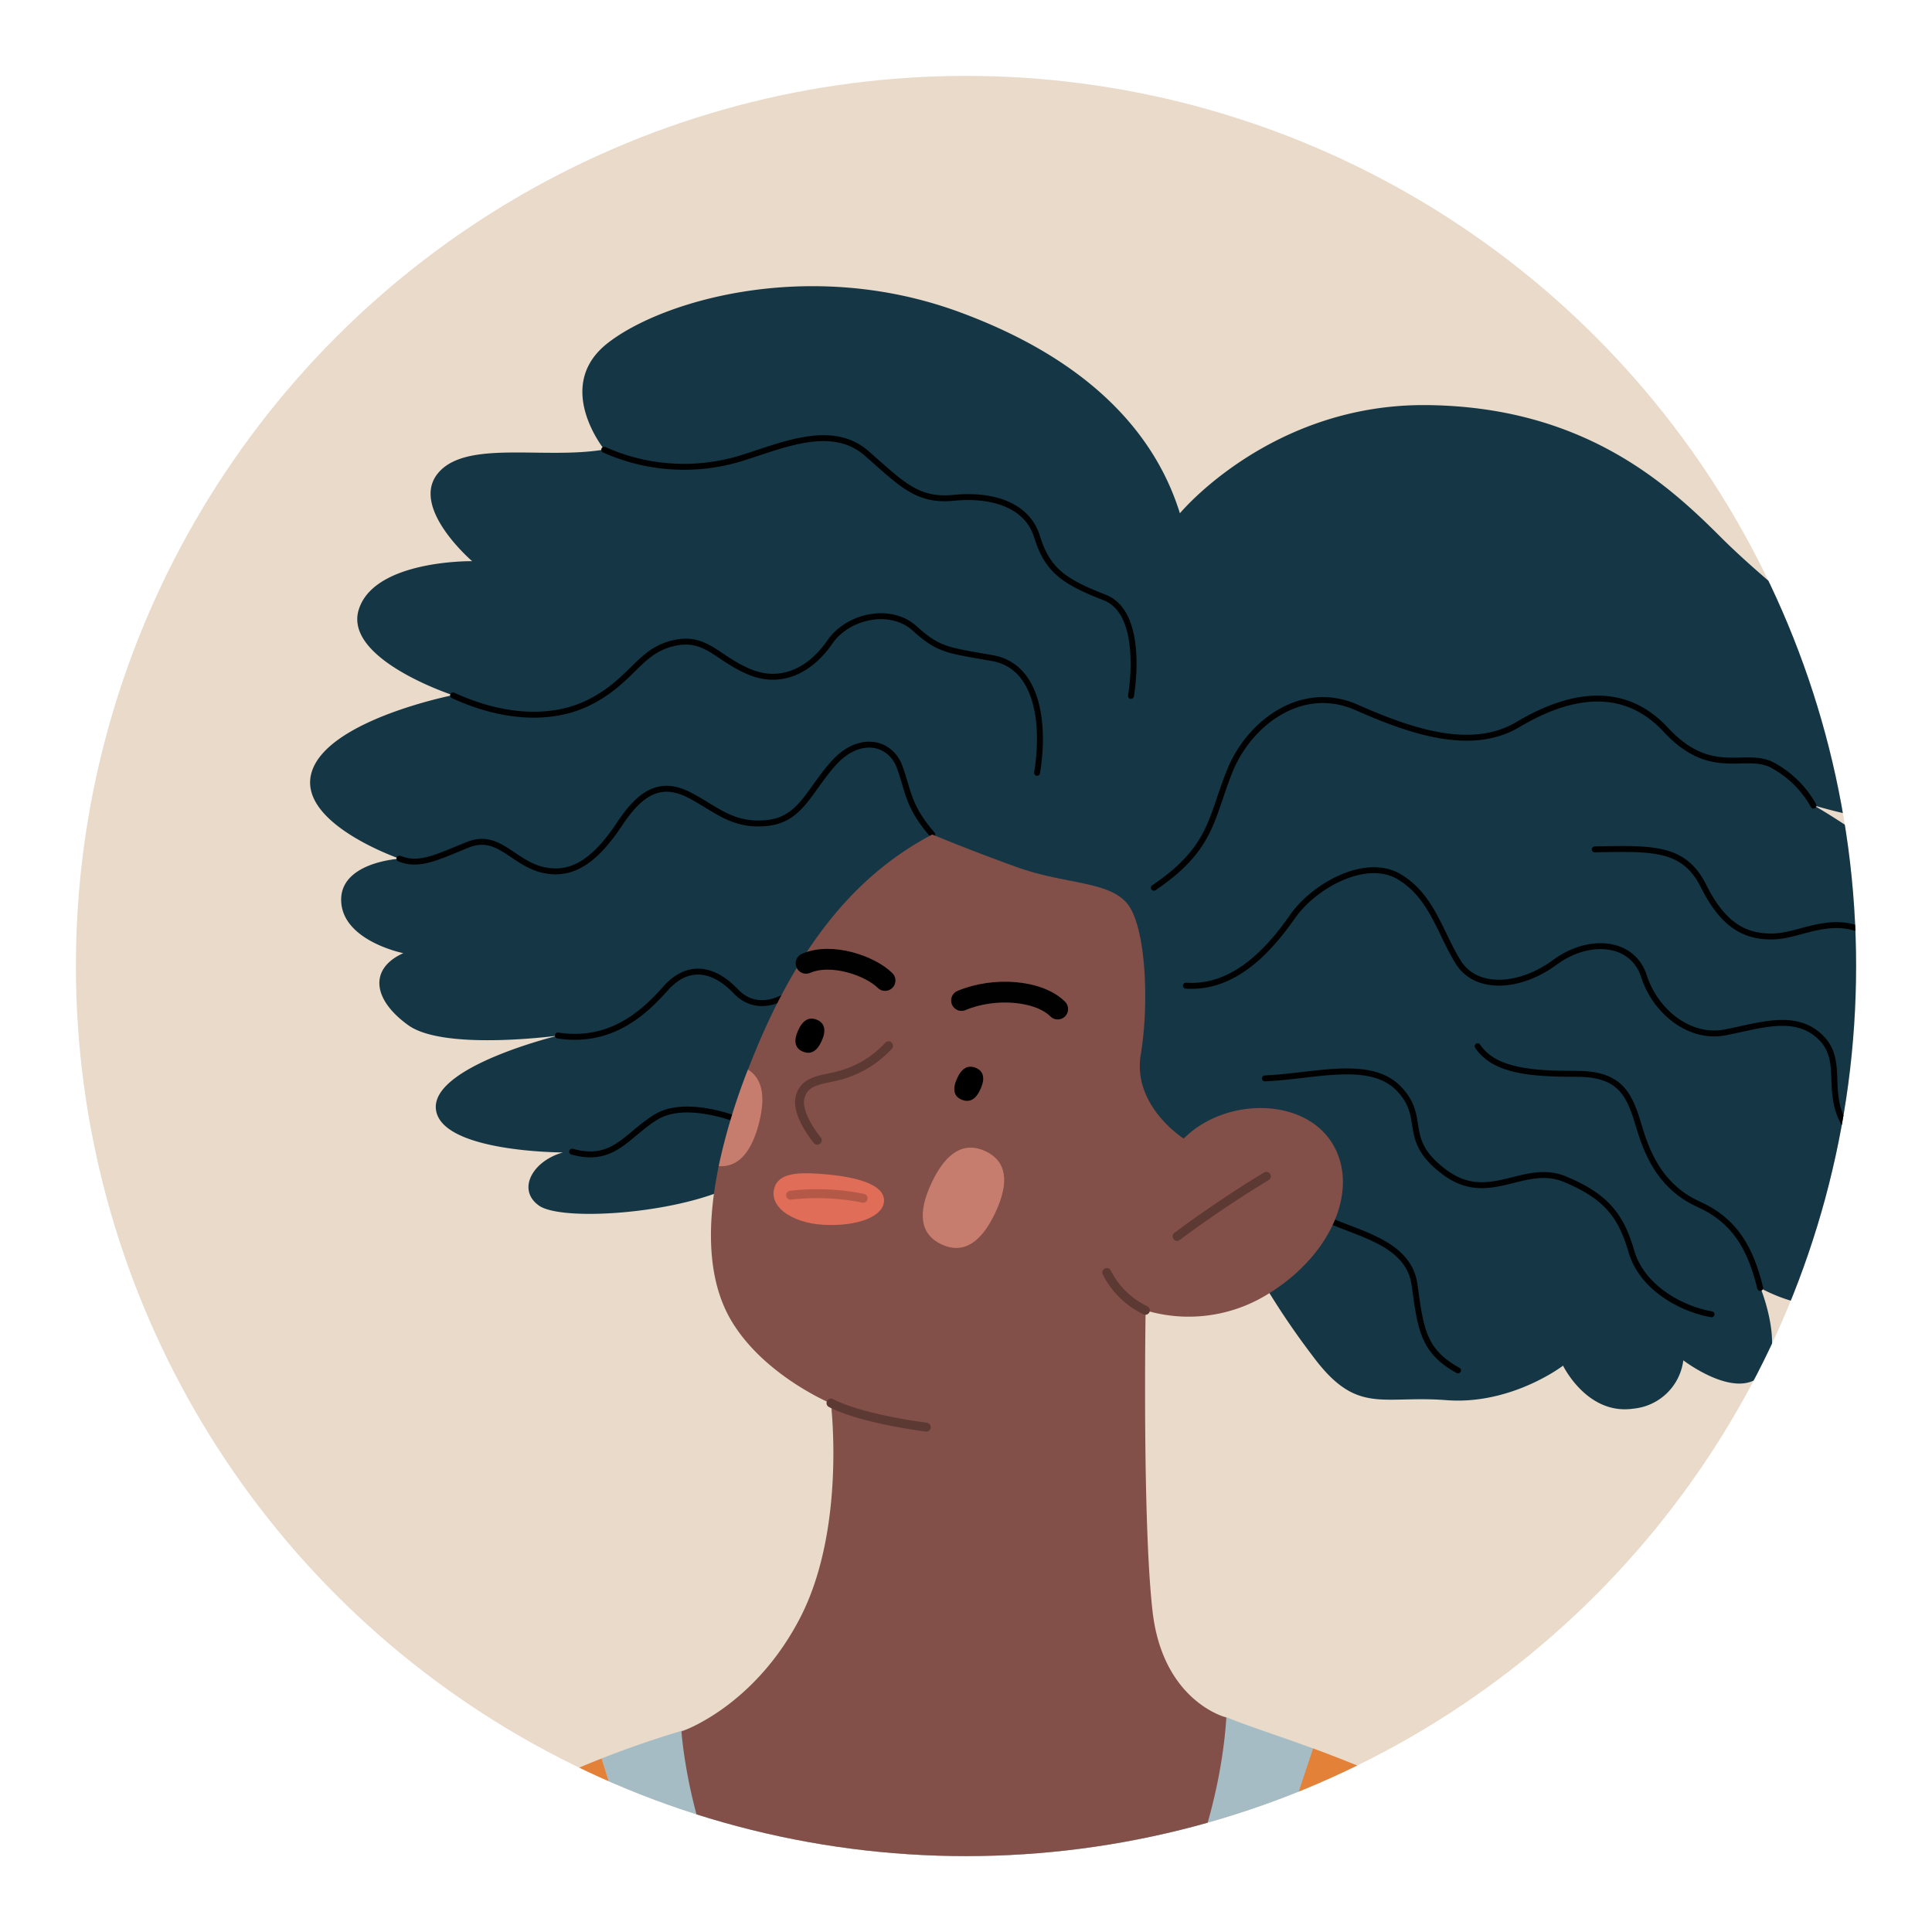 <svg xmlns="http://www.w3.org/2000/svg" viewBox="0 0 280 280" id="woman">
  <defs>
    <clipPath id="clip-path">
      <circle id="SVGID" cx="140" cy="-220" r="129" style="fill:#fcc336"></circle>
    </clipPath>
    <clipPath id="clip-path-2">
      <circle id="SVGID-2" cx="-220" cy="140" r="129" style="fill:#253f4c"></circle>
    </clipPath>
    <clipPath id="clip-path-3">
      <circle id="SVGID-3" cx="140" cy="140" r="129" style="fill:#e9dac9"></circle>
    </clipPath>
    <clipPath id="clip-path-4">
      <circle id="SVGID-4" cx="500" cy="140" r="129" style="fill:#a5bcc5"></circle>
    </clipPath>
  </defs>
  <g style="isolation:isolate">
    <g id="Layer_1">
      <circle id="SVGID-5" cx="140" cy="-220" r="129" style="fill:#fcc336"></circle>
      <g style="clip-path:url(#clip-path)">
        <path d="M26.32 42.36c-4.9 16.55-10.72 31.25-4 36.46s30.33 8.27 30.33 8.27l7.68-43.19Z" style="fill:#153745"></path>
        <path d="M60.33 43.9c-3.07 15.93-7.66 43.19-7.66 43.19s34.61 10.72 71.38 10.72a261.79 261.79 0 0 0 68-9.49l-2.45-37.07s-43.2-25.43-65.87-27.88-63.4 20.53-63.4 20.53Z" style="fill:#84a7b3"></path>
        <path d="M115-171.78c-4.6-.92-12.87 13.33-21.6 18.84S47-130.88 29.08-106.52-9.52-38-5.85-5.89 12.07 47 35.05 51.55 93 42.36 111.33 33.17s30.79-15.62 30.79-15.62L126 48.8s31.71 22 73.06 16.54 57.49-46.95 61.12-69.85c4.6-28.95-9.65-75.36-23-95.58-12.49-19-27.57-29.41-41.81-39.52s-19.3-14.24-19.3-14.24-14.25-19.3-19.76-19.3-41.31 1.37-41.31 1.37Z" style="fill:#a5bcc5"></path>
        <path d="M131.09-35.76s21.45-3.37 31.86-3.06 22.67.92 22.67.92 5.52 24.2 8.58 32.17A86.38 86.38 0 0 0 176.43.09c-9.49 4.29-21.75 11-21.75 11a36.44 36.44 0 0 0 .32-29.38c-6.75-16.24-23.91-17.47-23.91-17.47ZM142.12 17.55S141.2 36.85 126 48.8c0 0-17.92-10.73-20.68-13.18Z" style="fill:#ef9a5d"></path>
        <path d="M194.2-5.73c8.89.92 21.14 12.56 27.57 20.22M187.16-4.2c6.12 3.06 16.23 15.93 18.38 23.89M38.57-2.67C32.75 2.54 24.48 13.26 22 19.39M31.32-3.9A33.34 33.34 0 0 0 12.23 9.89M154.68 11.12a50.39 50.39 0 0 1-12.56 6.43" style="fill:none;stroke-linecap:round;stroke-linejoin:round;stroke:#010101;stroke-width:.86px"></path>
        <path d="M127.11 58.29a2.15 2.15 0 1 1-2.11-2.14 2.14 2.14 0 0 1 2.11 2.14Z" style="fill:#e9dac9"></path>
        <path d="M131.4 52.78c.31 10.42-1.23 35.84-2.45 44.42" style="fill:none;stroke-linecap:round;stroke-linejoin:round;stroke:#010101;stroke-width:.86px"></path>
      </g>
      <circle id="SVGID-6" cx="-220" cy="140" r="129" style="fill:#253f4c"></circle>
      <g style="clip-path:url(#clip-path-2)">
        <path d="M2.26 229.24c-20.89-23.37-51.68-54.43-74.5-72.85s-41.79-26.67-53.33-29.14-24.43-4.13-35.43 3.85-15.4 20.61-16.86 32.34 2.19 22.73 7.33 26.21a12.6 12.6 0 0 0 3.66 10.63c4.77 4.58 8.62 3.48 8.62 3.48a8.42 8.42 0 0 0 10 3.07c4.69-1.66 5.18-11.86 5.18-11.86s2.65 11.18 13.38 16.12c9.89 4.57 16.12 5.14 23.27 15.58s32.26 50.4 32.26 50.4Z" style="fill:#ed8f4c"></path>
        <path d="M58.89 375.48c-7.35 34.65-29.63 53.26-55.49 61.93l-21.13 4.91a147.76 147.76 0 0 1-24.55 1.34c-25.36-.68-52.8-8-74.73-15.62 20.8-30.6 38.23-88.85 38.14-116.26 17.79 10.91 29.16 17.36 29.44 17.52l-24.73-52.23s4.4-19.79 28.58-35.19 47.84-12.64 47.84-12.64 7.7 3.85 25.29 30.24 41.94 66.01 31.34 116Z" style="fill:#cdcbaf"></path>
      </g>
      <circle id="SVGID-7" cx="140" cy="140" r="129" style="fill:#e9dac9"></circle>
      <g style="clip-path:url(#clip-path-3)">
        <path d="M267.3 490.37 227 430.62s-7-26.39-13.94-52.28S200.09 334 200.09 334s-10 51.28-12 80.16.49 68.21.49 68.21-10.19 9.69-28.41 14.65c-.54-20.78-2.05-93.43 2.4-124.31 5.23-36.22 12.7-69.82 18.3-89.24 4-13.92 7.65-25 9.38-30.1 10.19 3.75 28.84 11.44 42.9 24.5 20.91 19.42 42.07 47.67 52.52 100.94s3.54 86.19-18.37 111.56Z" style="fill:#e48139"></path>
        <path d="M190.3 253.4c-1.73 5.13-5.36 16.18-9.38 30.1-5.6 19.42-13.07 53-18.3 89.24-4.45 30.88-2.94 103.53-2.4 124.31a82.12 82.12 0 0 1-25.35 2.77c-17.85-.78-35.69-5.3-48.58-9.41 3.29-14.42 19.2-86.22 19.2-124.39 0-41-8.33-79.67-18.3-111.17 3.84-1.51 7.71-2.84 11.58-4 25.64-7.47 78.91-2 78.91-2 3.32 1.36 7.62 2.71 12.62 4.55Z" style="fill:#a5bcc5"></path>
        <path d="M87.19 254.85c10 31.5 18.3 70.12 18.3 111.17 0 38.17-15.91 110-19.2 124.39-11.56-3.67-19.14-7-19.14-7s14.94-47.3 15.44-74.19-10-56.76-10-56.76l-11.41 69.2-27.88 73.68s-41.82-9-46.3-71.69S6.91 320.09 27.32 297.19c17.33-19.44 38.25-33.86 59.87-42.34Z" style="fill:#e48139"></path>
        <path d="M106 172c-8.47 4-24.65 5-27.88 2.73s-1-6.47 3.48-7.71c0 0-17.67 0-18.42-6.23s17.68-10.7 17.68-10.7-16.43 2.24-21.66-1.49-5.73-8.22-.75-10.46c0 0-8.71-1.74-9-7.47s8.46-6.22 8.46-6.22-15.18-5.23-12.69-12.7 20.41-11 20.41-11-15.9-5.2-13.63-12.42 16.43-7 16.43-7-9-7.71-5-12.69 15.43-2 24.15-3.49c0 0-7.47-9.21.5-15.43s29.37-12.45 51-4.48S168.22 65.43 171 74.39c0 0 13.19-15.93 35.85-15.68s34.85 11.45 42.57 19.17 20.87 17.42 26.58 22.4 9.71 10.46 8 16.43-21.16 0-21.16 0 13.19 7.47 14.93 12.7-5.47 7-5.47 7 13.69 10.2 12 15.93-8.47 5.23-8.47 5.23 8.72 10.2 5.73 16.43-12.2 2.49-12.2 2.49 3.49 6.72-1 10.95-13.2-.75-13.2-.75 3.74 9.21 0 12.7-11.2-2.24-11.2-2.24a8.06 8.06 0 0 1-7.22 7c-6.72 1-10.21-6.23-10.21-6.23s-7.46 5.73-16.92 5-13 2.24-19.42-6.47a110.43 110.43 0 0 1-9.46-14.69l-29.93-14.02Z" style="fill:#153745"></path>
        <path d="M167.23 128.66c8.46-5.73 8.21-10 11-16.93s10.41-12.73 18.37-9.21S213.28 109 220 105s14.94-6.22 21.41.75 11.2 3.23 15.19 5a14.79 14.79 0 0 1 6.22 6M135.11 120.94c-3.56-4.15-3.4-6.14-4.73-9.79s-5.8-4.65-9.46-.66-4.81 8.3-9.79 8.79-7.3-2-11.12-4-6.8-1-10.12 4-6.64 7.8-11.12 6.81-6.47-5.48-11-3.65-7 3.15-9.88 2" style="fill:none;stroke-linecap:round;stroke-linejoin:round;stroke:#010101;stroke-width:.86px"></path>
        <path d="M65.66 100.78c7 3.24 14.44 3.9 20.25.75s6.8-7.14 11.61-8.3 6.31 2.16 11.12 4.15 9-.5 11.62-4.32 8.8-5.14 12.28-2 4.65 3.15 11.29 4.32 7.63 9.62 6.47 16.62M87.57 65.18a28.27 28.27 0 0 0 20.08 1.16c5.81-1.82 12.94-5 17.92-.66s7.3 7 12.61 6.47 10.63.83 12.12 5.64 3.82 6.48 9.79 8.8 3.82 14.27 3.82 14.27M80.85 150.07c8 1.24 12.86-3.74 15.68-6.89s6.47-3.32 10.12.5 8.3 0 8.3 0M82.92 166.91c6 1.66 7.8-2.32 12.12-5s11.78.34 11.78.34M171.87 142.85c7.14.5 12.28-5.48 15.44-10s10.62-8.63 15.43-5.81 6 8.3 8.63 12.45 9 3.65 13.94 0 11.29-3.15 12.95 2 6.64 9.13 11.78 8.13 10.12-2.82 13.77.67.5 8.13 3.82 13.11M231.12 123.1c8.46-.17 12.95-.33 15.77 5.31s6 7.47 10.29 7.3 9.46-4 15.1.67M183.32 156.29c7.31-.33 15.27-2.82 19.42 1.5s.17 7.3 6.64 12.11 11.45-1.49 17.43 1 8.13 5.31 9.62 10.45 7 8.3 11.62 9.13" style="fill:none;stroke-linecap:round;stroke-linejoin:round;stroke:#010101;stroke-width:.86px"></path>
        <path d="M255.1 186.66c-1.41-5.81-3.73-9.79-8.88-12.11s-7.3-6.64-8.63-11.12-2.49-7.8-9-7.8-11.95-.33-14.44-4M192 176.54c4.15 2.16 12.12 3.32 13 9.62s1.16 9.63 6.31 12.45" style="fill:none;stroke-linecap:round;stroke-linejoin:round;stroke:#010101;stroke-width:.86px"></path>
        <path d="M135.11 120.94c-9.46 5-18.67 13.94-26.13 32.61-6.79 17-7.72 29.88-3 37.84s14.44 12 14.44 12 2.24 18.17-4.48 31.12-17.18 16.43-17.18 16.43S100.51 276 115 286s34.6 8.71 45.56 1.74 16.43-26.64 17.17-38.83c0 0-9.21-2.24-10.7-15.44s-1-43.56-1-43.56a21.79 21.79 0 0 0 17.93-2.49c9.21-5.73 13.19-15.43 9-21.91s-15.44-6.47-21.41-.5c0 0-7.47-4.72-6.22-12.19s.74-18.67-2-21.91-9-2.74-15.93-5.23-12.29-4.74-12.29-4.74Z" style="fill:#825048"></path>
        <path d="M119.08 150.87c-.69 1.53-1.61 2-2.74 1.53s-1.36-1.54-.67-3.07 1.61-2 2.74-1.53 1.36 1.55.67 3.07ZM142.1 157.84c-.68 1.53-1.61 2-2.74 1.53s-1.35-1.54-.66-3.07 1.61-2 2.74-1.53 1.35 1.55.66 3.07Z"></path>
        <path d="M116.82 139.61c3.73-1.61 9.33.38 11.45 2.49M139.35 145c4.73-2 11.2-1.5 13.94 1.24" style="fill:none;stroke-linecap:round;stroke-linejoin:round;stroke:#010101;stroke-width:3.01px"></path>
        <path d="M128.77 151.56a14.77 14.77 0 0 1-7.35 4.36c-2.36.62-4.85.62-5.47 3.11s2.49 6.22 2.49 6.22M183.53 170.48c-7.22 4.36-12.94 8.71-12.94 8.71M166 189.9a12.17 12.17 0 0 1-5.6-5.48M120.43 203.34c4.6 2.37 13.81 3.49 13.81 3.49" style="fill:none;stroke-linecap:round;stroke-linejoin:round;stroke:#5d3933;stroke-width:1.29px"></path>
        <g style="opacity:.6;mix-blend-mode:multiply">
          <path d="M136.44 180.34c-3.05-1.44-3.53-4.46-1.42-8.93s4.74-6 7.8-4.57 3.53 4.45 1.42 8.93-4.74 6.01-7.8 4.57Z" style="fill:#f49b87"></path>
        </g>
        <path d="M104.16 169c2.72.21 4.67-1.83 5.8-6.09 1.05-4 .52-6.62-1.57-7.9a89.5 89.5 0 0 0-4.23 13.99Z" style="fill:#f49b87;opacity:.6;mix-blend-mode:multiply"></path>
        <path d="M112.34 171.85c.83-2 3.92-2 7.78-1.62s8 1.37 8 3.74-3.92 3.79-8.71 3.54-8.26-2.8-7.07-5.66Z" style="fill:#df6d58"></path>
        <path d="M114.58 173.22a33.55 33.55 0 0 1 10.51.44" style="stroke:#b45848;stroke-width:1.29px;fill:none;stroke-linecap:round;stroke-linejoin:round"></path>
      </g>
      <circle id="SVGID-8" cx="500" cy="140" r="129" style="fill:#a5bcc5"></circle>
      <g style="clip-path:url(#clip-path-4)">
        <path d="M342 373.41s26.89 7.84 45.56 17.18a315.87 315.87 0 0 1 31 17.55s-3.74 47.05-34.73 65.72-66.84.37-81.4-23.53-38.43-91.85-42.55-104.18-5.6-18.29-16.43-22-26.14-11.95-37.71-18.29-6.72-14.19-2.62-13.45 22.41 7.47 22.41 7.47-18.67-12.69-22.78-19.41.37-13.82 8.59-8.59 17.55 11.95 25 16.43c0 0-17.18-14.94-21.66-26.52s3.36-14.93 11.57-6.34S245.69 276 245.69 276s-5.6-8.58.37-19.79 20.17-11.57 19.8-6-8.39 12.4-8.39 12.4-1.32 5.07 8.3 11.46c10.46 6.94 18.38 3 18.38 3a45.3 45.3 0 0 0-6.72-12.32c-4.48-5.6-13.44-9.33-11.57-14.56s12.9-2.78 21.28 4.48c11.2 9.71 19 25 23.52 45.18s28.76 82.9 28.76 82.9Z" style="fill:#eaa28d"></path>
        <path d="M225.53 299.85c3.23 2.24 11.37 5.73 11.37 5.73 1.49-6.31 11.61-23.07 15.1-26.72" style="fill:none;stroke-linecap:round;stroke-linejoin:round;stroke-width:.86px;stroke:#c5513d"></path>
        <path d="M245.69 276a34.7 34.7 0 0 0 4 5.56" style="fill:none;stroke-linecap:round;stroke-linejoin:round;stroke-width:.86px;stroke:#c5513d"></path>
        <path d="M267.34 248.3c3.83 4.81 9.77 8.14 12.21 7.32 1.43-.47 2.92-2.28 3.93-3.72-6.27-4.12-13.02-5.65-16.14-3.6ZM251.46 249.91c4.93 3.07 12.35 2 14.39-.13-.24-3.9-8.06-4.5-14.39.13Z" style="fill:#e27d67"></path>
      </g>
    </g>
  </g>
</svg>
